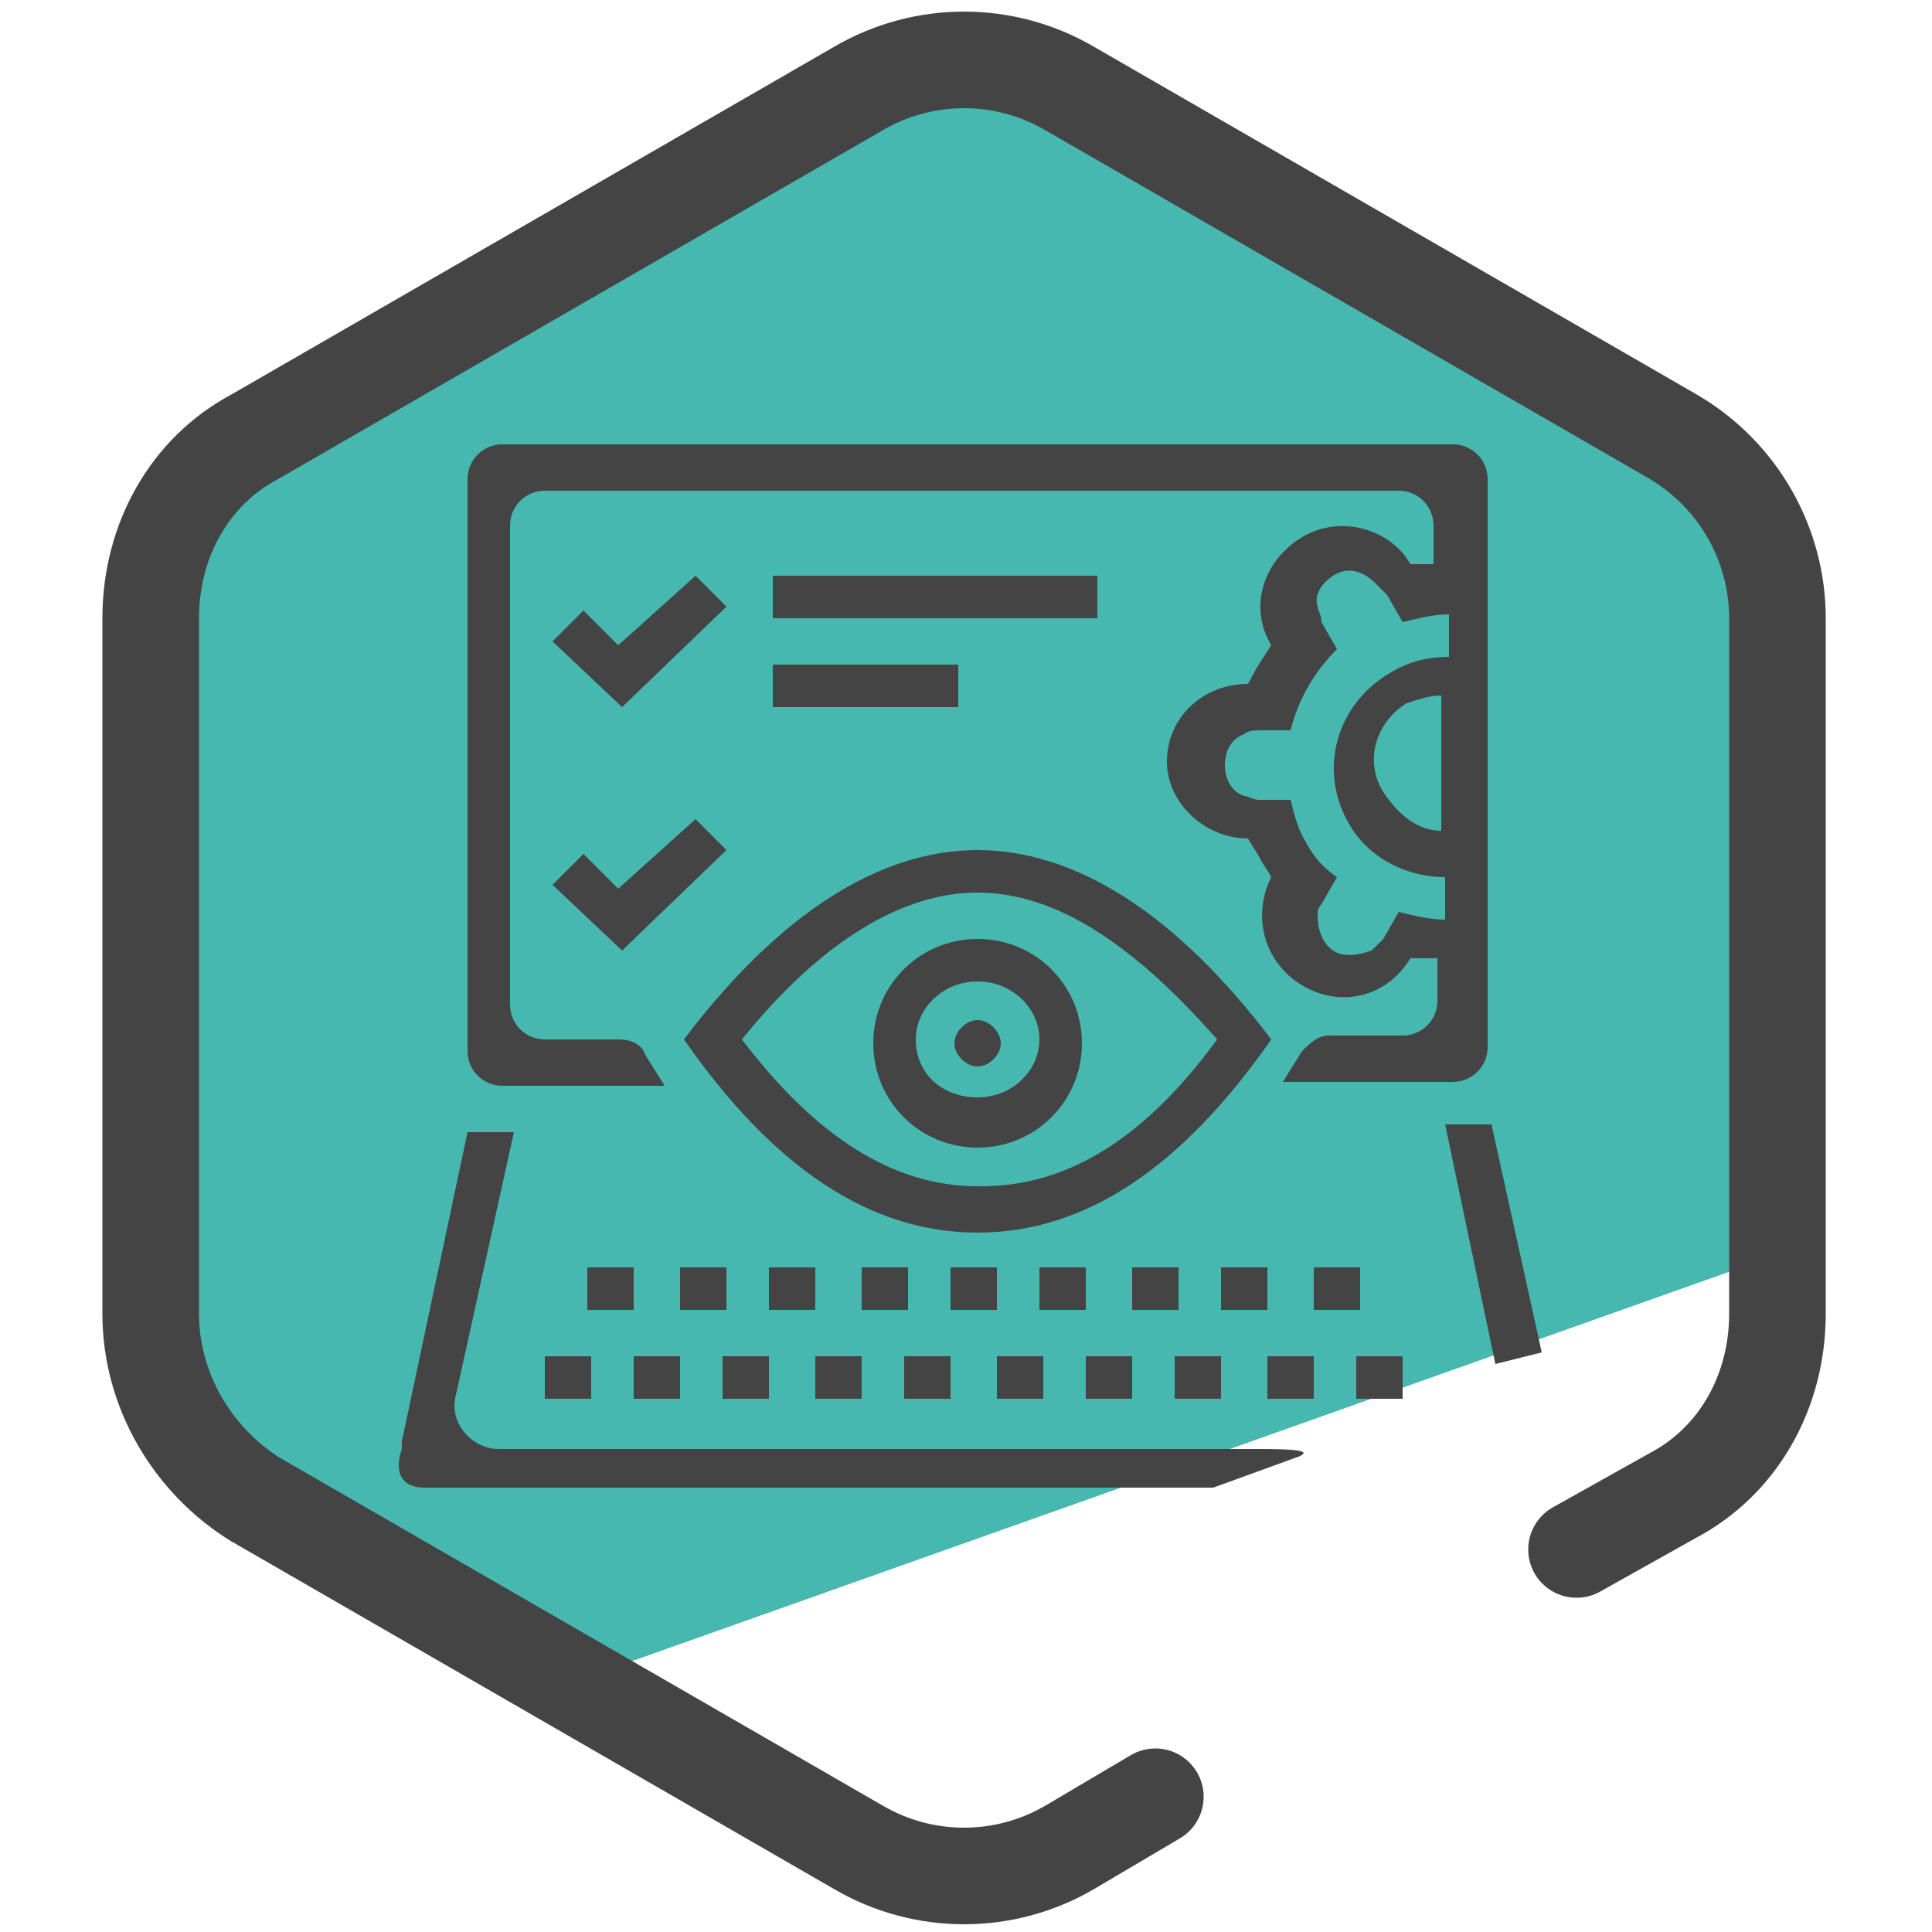 <svg xmlns="http://www.w3.org/2000/svg" viewBox="0 0 50 50"><path fill="#46b8b0" d="M44.8 13.4l-5.6-3.6-7.7-4.4-6-2.8C22.3 2.6 4 11.5 4 14.7l-.5 7.8.5 15.1 11.2 5.8 31-11c.9-.5-.4-17-1.4-19z"/><path fill="#444" d="M38.7 35.3l-1.3-6.2h1.2l1.3 5.9m-8.5 3.5H11c-1 0-.6-1-.6-1v-.2l1.7-8h1.2l-1.5 6.8c-.2.7.4 1.4 1.1 1.4h19.6c.6 0 1.6 0 1.1.2m-18.4-4.9h1.2v1.1h-1.2v-1.1zm2.4 0h1.2v1.1h-1.2v-1.1zm2.3 0h1.2v1.1h-1.2v-1.1zm2.4 0h1.2v1.1h-1.2v-1.1zm2.3 0h1.2v1.1h-1.2v-1.1zm2.3 0h1.2v1.1h-1.2v-1.1zm-12.8 2.3h1.2v1.1h-1.2v-1.1zm2.3 0h1.2v1.1h-1.2v-1.1zm2.3 0h1.2v1.1h-1.2v-1.1zm2.4 0h1.2v1.1h-1.2v-1.1zm2.3 0h1.2v1.1h-1.2v-1.1zm2.4 0H27v1.1h-1.2v-1.1zm2.3 0h1.2v1.1h-1.2v-1.1zm2.3 0h1.2v1.1h-1.2v-1.1zm2.4 0H34v1.1h-1.2v-1.1zm2.3 0h1.2v1.1h-1.2v-1.1zm-5.8-2.3h1.2v1.1h-1.2v-1.1zm2.3 0h1.2v1.1h-1.2v-1.1zm2.4 0h1.2v1.1H34v-1.1zM25.3 22c2.5 0 5.1 1.6 7.6 4.9-2.3 3.3-4.8 5-7.6 5s-5.3-1.7-7.6-5c2.5-3.3 5.1-4.9 7.6-4.9zm0 1.1c-1.9 0-4 1.2-6.1 3.8 1.9 2.5 3.9 3.8 6.1 3.8h.1c2.2 0 4.2-1.2 6.1-3.8-2.2-2.5-4.2-3.8-6.2-3.8zm0 1.2c1.5 0 2.7 1.2 2.7 2.7s-1.2 2.7-2.7 2.7-2.7-1.2-2.7-2.7 1.2-2.7 2.7-2.7zm0 1.1c-.9 0-1.6.7-1.6 1.5 0 .9.7 1.5 1.6 1.5s1.6-.7 1.6-1.5-.7-1.5-1.6-1.5zm13.2-13v14.7c0 .5-.4.9-.9.9h-4.4l.5-.8c.2-.2.4-.4.7-.4h1.9c.5 0 .9-.4.9-.9v-1.1h-.7c-.6 1-1.8 1.3-2.8.7-1-.6-1.3-1.8-.8-2.8-.1-.2-.2-.3-.3-.5-.1-.2-.2-.3-.3-.5-1.1 0-2.1-.9-2.1-2s.9-2 2.1-2c.2-.4.4-.7.6-1-.6-1-.2-2.2.8-2.8 1-.6 2.3-.2 2.8.7h.6v-1c0-.5-.4-.9-.9-.9H14.1c-.5 0-.9.4-.9.9V26c0 .5.4.9.9.9H16c.3 0 .6.1.7.4l.5.8H13c-.5 0-.9-.4-.9-.9V12.4c0-.5.4-.9.9-.9h24.6c.5 0 .9.4.9.9zm-13.2 14c.3 0 .6.3.6.6s-.3.6-.6.6-.6-.3-.6-.6.3-.6.6-.6zm9.2-11.5c-.3.2-.5.5-.4.8 0 .1.1.2.1.4l.4.7c-.6.6-1 1.3-1.2 2.1h-.8c-.1 0-.3 0-.4.1-.3.1-.5.4-.5.8s.2.7.5.8c.1 0 .2.1.4.1h.8c.1.4.2.8.4 1.1.2.4.5.7.8.9l-.4.7c-.1.1-.1.2-.1.3 0 .3.1.7.4.9.3.2.7.1 1 0l.3-.3.4-.7c.4.1.8.2 1.2.2v-1.1c-1 0-2-.5-2.5-1.4-.8-1.4-.3-3.1 1.1-3.9.5-.3 1-.4 1.5-.4v-1.1c-.4 0-.8.1-1.2.2l-.4-.7-.3-.3c-.4-.4-.8-.4-1.1-.2zM18 21.2l.8.8-2.7 2.6-1.8-1.7.8-.8.9.9 2-1.8zm19.3.3V18c-.3 0-.6.1-.9.2-.8.5-1.1 1.5-.6 2.3.4.6.9 1 1.5 1zm-12.5-4.3v1.1H20v-1.1h4.8zM18 14.9l.8.8-2.7 2.6-1.8-1.7.8-.8.9.9 2-1.8zm10.4 0V16H20v-1.1h8.4z"/><path fill="none" stroke="#444" stroke-linecap="round" stroke-linejoin="round" stroke-miterlimit="10" stroke-width="2.5" d="M29.9 46.5l-2.2 1.3c-1.7 1-3.8 1-5.5 0l-15.6-9C5 37.8 3.9 36 3.9 34V16c0-2 1-3.8 2.7-4.7l15.6-9c1.7-1 3.8-1 5.5 0l15.6 9c1.7 1 2.7 2.8 2.7 4.7v18c0 2-1 3.8-2.7 4.7l-2.5 1.4"/></svg>